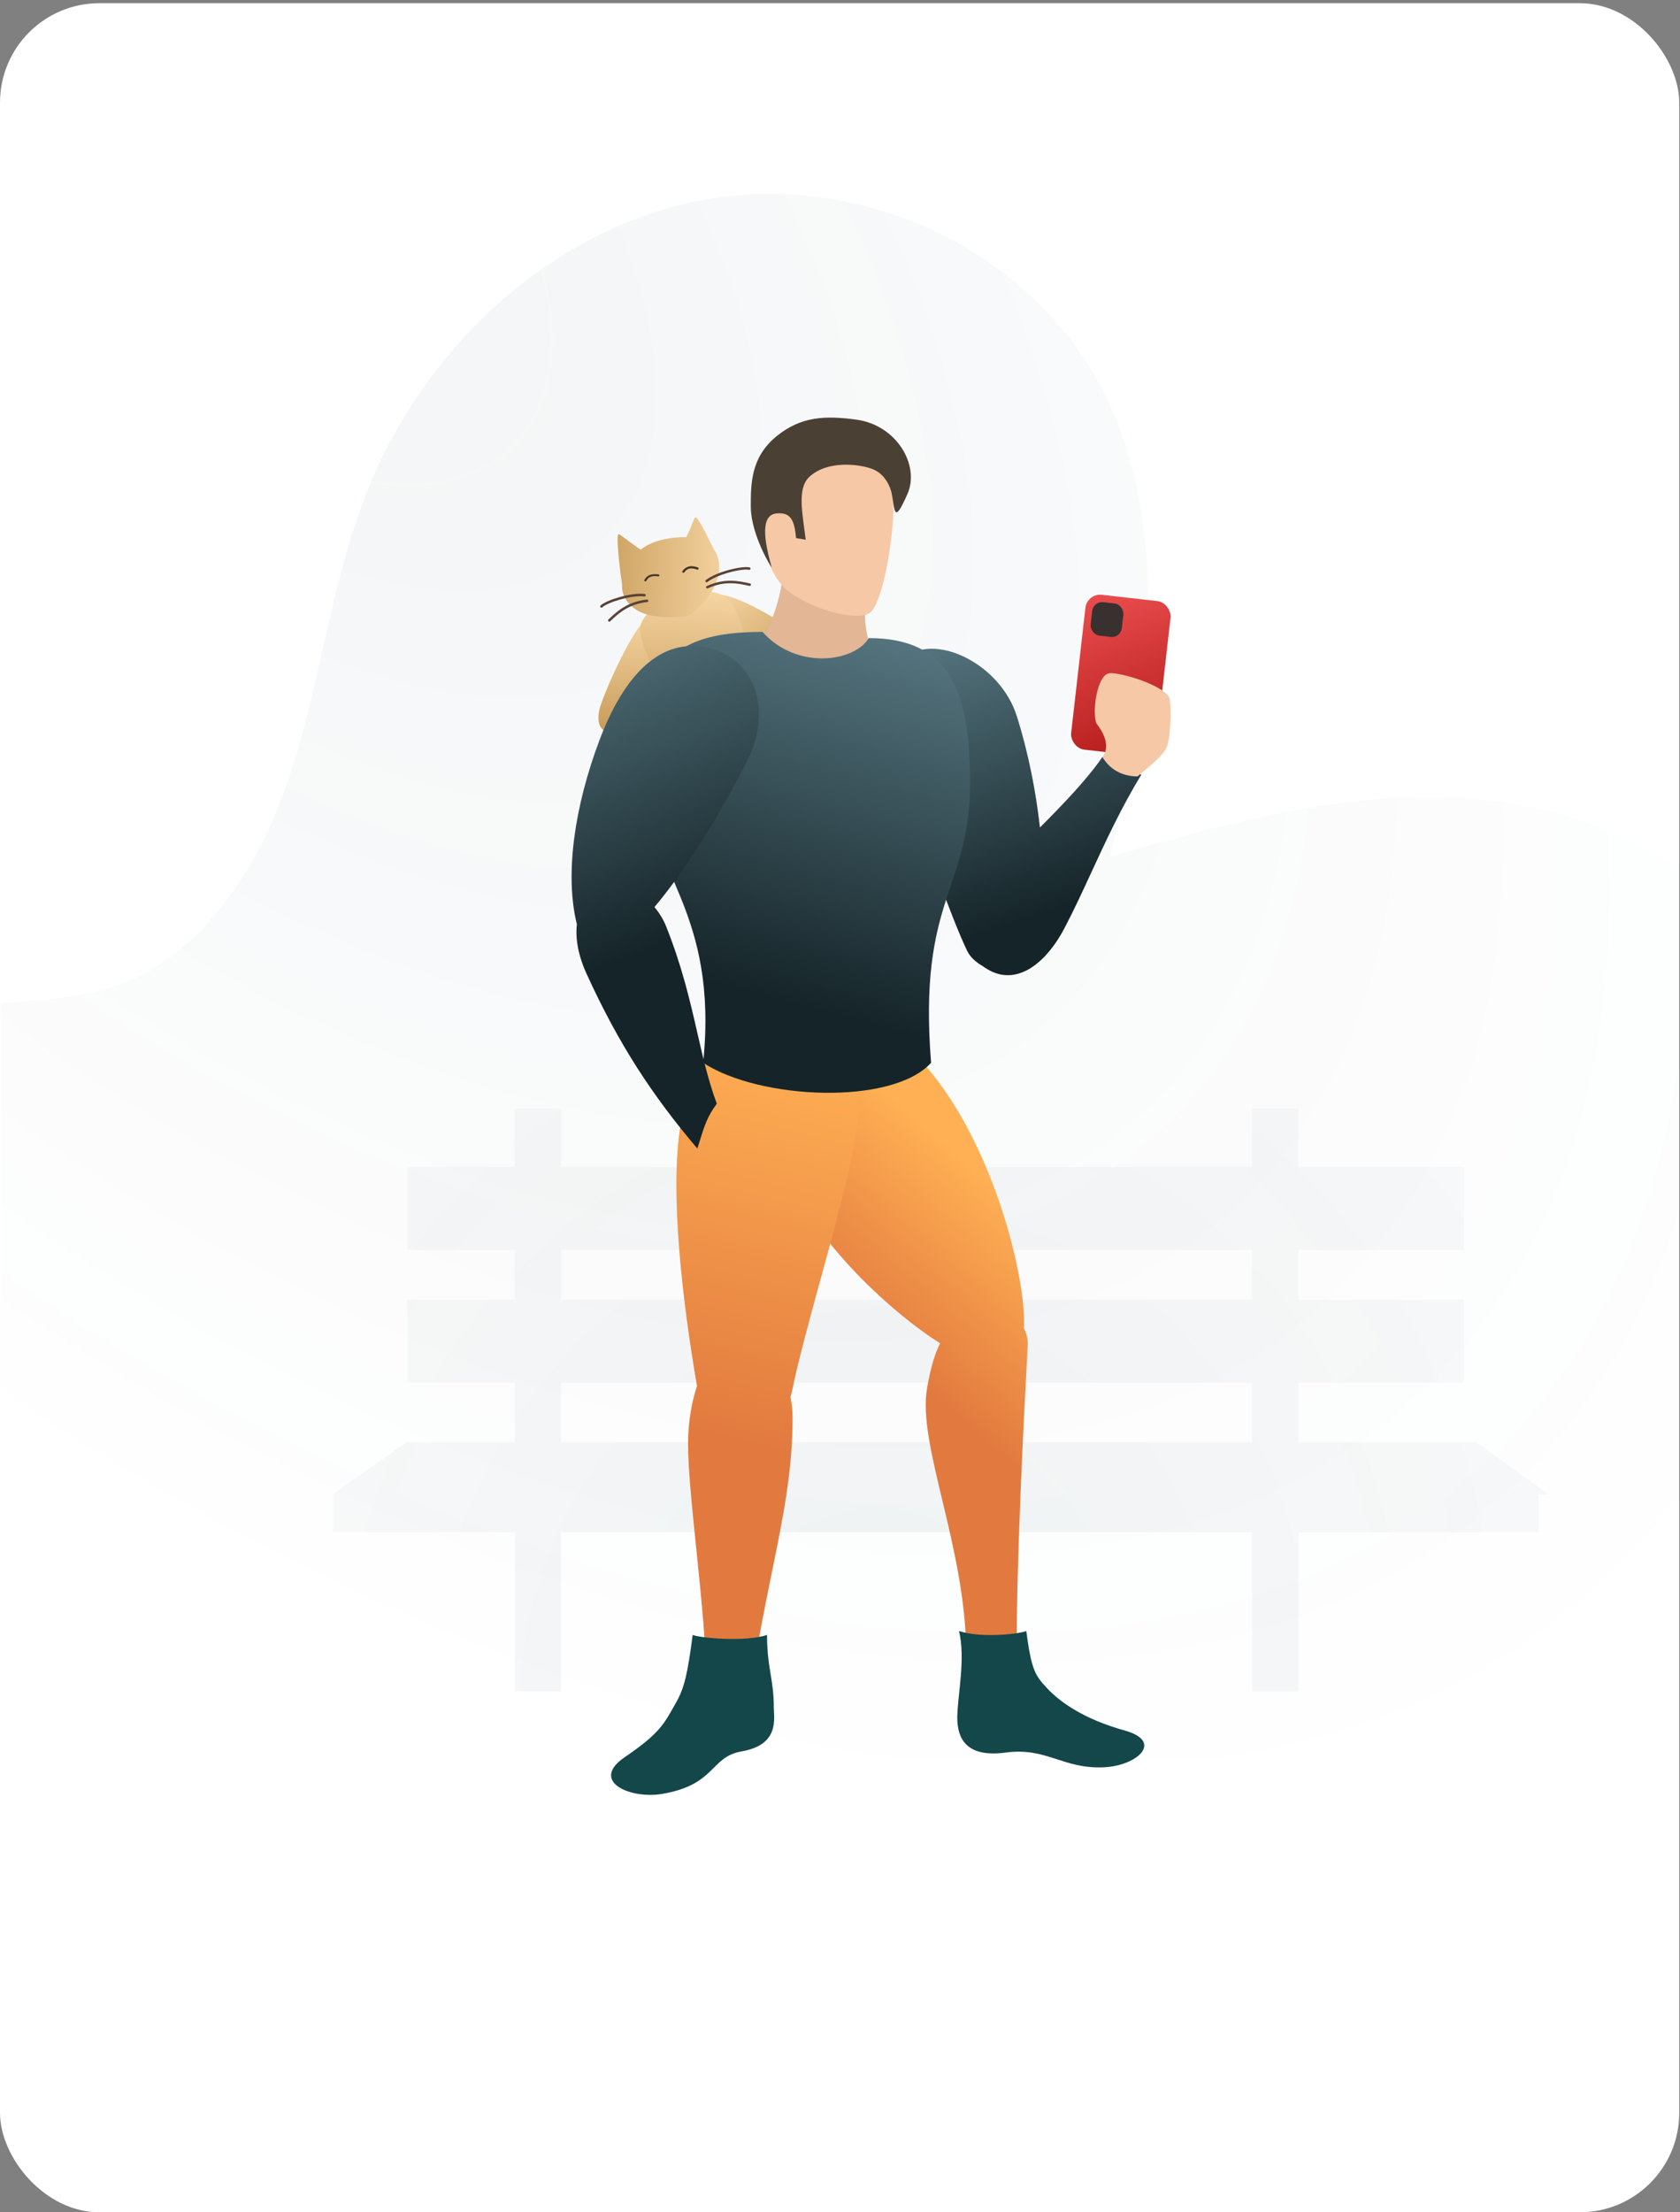 <svg width="338" height="445" viewBox="0 0 338 445" fill="none" xmlns="http://www.w3.org/2000/svg">
<rect x="0" y="0" width="338" height="445" fill="#808080" stroke="none"/>
<rect y="0.643" width="337.845" height="444.357" rx="20" fill="white"/>
<mask id="mask0" mask-type="alpha" maskUnits="userSpaceOnUse" x="0" y="0" width="338" height="445">
<rect y="0.643" width="337.845" height="444.357" rx="20" fill="white"/>
</mask>
<g mask="url(#mask0)">
<path fill-rule="evenodd" clip-rule="evenodd" d="M376 354C376 354 336.081 330.834 336.537 312.381C336.993 293.927 344.109 285.281 352.619 272.421C370.864 244.85 368.463 203.603 344.788 180.841C329.245 165.898 307.103 160.03 285.854 160.328C264.605 160.625 243.843 166.474 223.352 172.282C231.013 141.015 236.411 106.22 221.504 77.869C206.66 49.638 172.714 34.635 142.028 40.119C111.342 45.603 85.198 69.714 73.597 99.516C66.515 117.707 64.417 137.561 58.261 156.106C52.105 174.652 40.317 193.021 22.122 198.702C5.942 203.754 -14.303 198.706 -26.138 211.155C-36.115 221.65 -34.01 239.293 -27.458 252.345C-20.907 265.397 -10.753 276.429 -5.503 290.092C-0.253 303.756 -0.418 327.059 -14.509 329.267C-25.993 331.068 -32.018 337.226 -30.079 344.926C-28.716 350.34 -23.805 354 -18.381 354H376Z" fill="url(#paint0_radial)"/>
<path fill-rule="evenodd" clip-rule="evenodd" d="M112.868 340.202H103.548V308.212H67V300.514H67.005C67.003 300.514 67.002 300.514 67.001 300.514L81.82 290.094H103.548V278.124H81.965V261.441H103.548V251.413H81.965V234.73H103.548V223H112.868V234.73H251.912V223H261.231V234.73H294.56V251.413H261.231V261.441H294.56V278.124H261.231V290.094H296.998L311.446 300.514C310.806 300.536 310.165 300.557 309.524 300.578V308.212H261.231V340.202H251.912V308.212H112.868V340.202ZM251.912 278.124V290.094H112.868V278.124H251.912ZM251.912 251.413H112.868V261.441H251.912V251.413Z" fill="url(#paint1_radial)"/>
<path d="M120.617 142.652C120.081 144.933 120.488 146.879 122.342 147.298C123.268 147.508 125.138 147.383 125.646 146.021C126.327 144.192 125.716 143.726 126.759 140.082C127.803 136.439 133.746 131.702 134.475 130.21C136.465 126.136 132.43 122.339 129.55 125.007C126.67 127.676 121.247 139.968 120.617 142.652Z" fill="url(#paint2_linear)"/>
<path d="M161.894 128.696C163.767 130.814 164.785 132.407 163.62 133.935C163.038 134.699 161.599 135.052 160.309 134.306C158.578 133.304 157.76 131.702 156.198 129.938C154.637 128.173 146.539 127.003 144.993 126.297C140.771 124.37 141.202 119.459 145.194 119.702C149.185 119.946 160.02 126.579 161.894 128.696Z" fill="url(#paint3_linear)"/>
<path d="M144.942 119.527C143.403 118.942 140.424 118.446 136.289 119.737C134.453 120.249 129.369 122.831 128.814 126.119C128.259 129.407 134.578 141.249 137.363 144.32C140.005 147.233 146.134 147.271 148.772 143.25C152.112 138.158 150.34 121.58 144.942 119.527Z" fill="url(#paint4_linear)"/>
<path fill-rule="evenodd" clip-rule="evenodd" d="M139.241 105.424L139.241 105.424L139.241 105.424C138.935 106.185 138.549 107.144 138.08 108.06C136.594 107.99 134.845 108.175 132.821 108.684C131.273 109.074 129.969 109.735 128.9 110.56C127.938 109.925 126.932 109.175 126.114 108.566C125.376 108.016 124.79 107.58 124.526 107.443C123.858 107.098 124.603 113.918 125.146 117.497C125.104 118.574 125.308 119.555 125.747 120.304C128.192 124.47 133.562 124.223 136.619 124.082H136.619C137.092 124.06 137.509 124.041 137.851 124.041C139.419 124.041 146.377 117.584 144.329 111.851C144.157 111.369 143.916 110.916 143.602 110.501L143.471 110.233L143.471 110.232C142.121 107.455 140.191 103.487 139.811 104.122C139.667 104.362 139.478 104.834 139.241 105.424Z" fill="url(#paint5_linear)"/>
<path fill-rule="evenodd" clip-rule="evenodd" d="M130.747 116.086C130.397 116.263 130.188 116.537 130.039 116.833C129.992 116.928 129.865 116.97 129.756 116.928C129.647 116.885 129.598 116.774 129.646 116.679C129.814 116.345 130.071 115.992 130.528 115.76C130.986 115.527 131.614 115.43 132.487 115.552C132.605 115.568 132.686 115.665 132.668 115.767C132.65 115.87 132.541 115.94 132.423 115.924C131.616 115.811 131.095 115.908 130.747 116.086Z" fill="#423325"/>
<path fill-rule="evenodd" clip-rule="evenodd" d="M138.551 114.417C138.161 114.549 137.888 114.819 137.669 115.126C137.599 115.224 137.462 115.247 137.364 115.177C137.266 115.107 137.243 114.97 137.313 114.872C137.56 114.525 137.9 114.176 138.411 114.003C138.923 113.83 139.571 113.845 140.413 114.158C140.526 114.2 140.584 114.326 140.542 114.439C140.5 114.552 140.374 114.61 140.261 114.568C139.483 114.279 138.941 114.285 138.551 114.417Z" fill="#423325"/>
<path d="M142.162 116.884C144.118 115.311 149.219 114.037 150.749 114.377" stroke="#584236" stroke-width="0.5" stroke-linecap="round" stroke-linejoin="round"/>
<path d="M142.29 118.117C145.86 116.502 148.538 117.097 150.834 117.607" stroke="#584236" stroke-width="0.5" stroke-linecap="round" stroke-linejoin="round"/>
<path d="M129.658 119.728C127.172 119.38 122.139 120.902 121 121.979" stroke="#584236" stroke-width="0.5" stroke-linecap="round" stroke-linejoin="round"/>
<path d="M130.18 120.851C126.286 121.296 124.293 123.18 122.584 124.795" stroke="#584236" stroke-width="0.5" stroke-linecap="round" stroke-linejoin="round"/>
<path fill-rule="evenodd" clip-rule="evenodd" d="M182.57 131.879C176.251 136.19 178.582 146.999 182.57 158.918C185.834 168.671 191.205 184.2 194.576 191.248C195.15 192.449 196.256 193.493 197.624 194.277C197.953 194.514 198.306 194.746 198.686 194.973C201.497 196.657 204.296 196.436 206.84 195.029C207.138 194.879 207.423 194.706 207.69 194.508C210.197 192.826 212.415 190.018 214.096 186.822C216.03 183.145 217.787 179.339 219.594 175.425C222.501 169.127 225.537 162.551 229.645 155.784C226.51 155.784 223.375 154.608 221.807 152.257C218.54 156.976 213.791 161.863 209.229 166.451C208.414 159.298 206.976 151.658 204.564 144.027C201.324 133.777 188.888 127.568 182.57 131.879Z" fill="url(#paint6_linear)"/>
<path d="M153.18 129.067C154.881 126.232 158.142 118.435 157.433 112.411C162.394 111.348 169.836 113.474 174.443 119.499C173.38 124.105 174.443 128.358 175.86 132.965C171.253 138.635 156.015 135.091 153.18 129.067Z" fill="#E3B695"/>
<path d="M174.797 123.409C177.221 122.108 179.321 111.238 179.713 103.599C180.105 95.96 175.92 90.971 166.99 90.457C158.059 89.944 154.374 96.359 153.48 102.724C152.586 109.088 154.902 115.957 158.5 118.842C162.825 122.309 171.867 124.982 174.797 123.409Z" fill="#F6C8A6"/>
<path d="M151.054 101.951C151.054 105.919 153.329 111.208 155.279 114.183C153.654 108.563 153.004 103.549 156.254 103.274C158.854 103.053 159.829 104.266 160.154 108.233L162.104 108.563C161.454 103.274 160.35 98.335 162.754 96.001C166.292 92.566 172.784 93.3 175.506 94.338C178.106 95.33 179.144 97.985 179.404 99.307C180.054 102.613 179.793 105.714 182.593 99.307C185.074 93.629 180.456 85.535 172.316 84.416C166.004 83.547 161.129 83.769 156.254 87.736C151.054 91.968 151.054 97.271 151.054 101.884L151.054 101.951Z" fill="#4B4034"/>
<path fill-rule="evenodd" clip-rule="evenodd" d="M164.45 207.991C171.63 204.273 179.629 206.565 186.747 215.012C199.975 230.709 206.335 256.733 206.022 266.646C206.017 266.816 206.01 266.983 206.001 267.148C206.528 268.262 206.819 269.364 206.785 270.244C206.76 270.857 206.682 272.325 206.569 274.458C205.998 285.197 204.531 312.78 204.531 332.833C204.531 356.869 194.391 340.878 194.391 332.833C194.391 321.898 191.823 311.151 189.57 301.728C187.414 292.705 185.548 284.897 186.504 279.299C187.232 275.046 188.11 272.231 189.142 270.208C180.377 264.716 163.635 250.249 157.269 234.014C151.6 219.556 157.269 211.709 164.45 207.991Z" fill="url(#paint7_linear)"/>
<path fill-rule="evenodd" clip-rule="evenodd" d="M155.708 207.267C163.023 207.872 172.002 211.849 172.608 222.908C172.928 228.731 168.829 243.69 164.998 257.673C162.741 265.909 160.577 273.807 159.464 279.3C159.34 279.911 159.197 280.492 159.036 281.042C159.321 282.381 159.464 283.765 159.464 285.138C159.464 295.843 157.572 305.113 155.323 316.133C153.692 324.129 151.872 333.046 150.451 344.1C149.946 348.026 142.188 346.138 142.188 340.344C142.188 332.014 141.089 321.321 140.08 311.506C139.224 303.178 138.433 295.482 138.433 290.395C138.433 286.832 138.965 282.501 140.229 278.825C137.252 261.453 134.697 239.573 136.93 226.175C139.462 210.987 148.393 206.663 155.708 207.267Z" fill="url(#paint8_linear)"/>
<path d="M129.771 157.361C128.852 134.825 133.419 127.108 153.405 127.108C160.46 134.946 172.038 133.054 174.781 128.352C191.24 128.352 195.159 139.324 195.159 157.361C195.159 179.237 184.673 180.484 187.322 213.784C179.484 222.406 152.835 221.23 141.47 213.784C144.605 183.216 130.504 175.314 129.771 157.361Z" fill="url(#paint9_linear)"/>
<path fill-rule="evenodd" clip-rule="evenodd" d="M142.629 130.361C152.421 132.726 155.138 143.484 150.448 152.782C143.459 166.637 136.382 176.892 131.671 182.452C132.667 183.661 133.486 184.997 134.024 186.352C137.263 194.505 138.844 201.409 140.302 207.774C141.438 212.737 142.5 217.372 144.213 222.014C142.324 224.533 141.699 226.547 140.917 229.071C140.726 229.688 140.525 230.335 140.294 231.027C131.356 220.478 124.559 210.257 117.956 195.757C116.434 192.413 115.721 189.013 116.06 185.914C113.552 175.752 115.67 162.054 120.555 149.021C125.451 135.96 132.837 127.996 142.629 130.361Z" fill="url(#paint10_linear)"/>
<rect x="218.71" y="119.301" width="17.243" height="31.351" rx="3" transform="rotate(6.494 218.71 119.301)" fill="url(#paint11_linear)"/>
<rect x="219.968" y="120.905" width="6.309" height="6.767" rx="2" transform="rotate(6.494 219.968 120.905)" fill="#393030"/>
<path d="M234.74 150.298C234.113 151.865 231.213 154.216 228.862 156.176C226.118 156.176 223.375 155 221.808 152.257C223.375 150.298 222.2 147.554 220.632 145.595C219.652 143.635 220.632 135.406 223.375 135.406C226.118 135.406 233.564 137.757 235.132 140.108C235.819 141.139 235.524 148.338 234.74 150.298Z" fill="#F6C8A6"/>
<path d="M206.476 328.081C205.088 328.674 197.453 329.563 192.942 328.081C194.33 333.637 192.595 341.416 192.595 345.49C192.595 349.565 194.273 353.601 202.312 352.528C210.64 351.417 213.764 355.862 222.093 355.492C228.756 355.195 234.239 350.306 226.257 348.083C218.275 345.861 213.438 342.55 210.64 339.564C208.211 336.971 207.517 335.86 206.476 328.081Z" fill="#14474A"/>
<path d="M139.359 328.865C140.719 329.46 149.9 330.352 154.32 328.865C154.32 335.557 155.68 337.788 155.68 343.365C155.68 345.596 156.943 350.947 149.22 352.288C142.797 353.404 144.119 358.981 133.238 360.84C126.783 361.943 118.516 358.308 125.758 353.404C133 348.5 133.714 346.5 136 342.5C137.7 339.526 138.339 336.673 139.359 328.865Z" fill="#14474A"/>
</g>
<defs>
<radialGradient id="paint0_radial" cx="0" cy="0" r="1" gradientUnits="userSpaceOnUse" gradientTransform="translate(54 39) rotate(46.228) scale(396.071 228.029)">
<stop stop-color="#2B485C" stop-opacity="0.06"/>
<stop offset="1" stop-color="#2B485C" stop-opacity="0"/>
</radialGradient>
<radialGradient id="paint1_radial" cx="0" cy="0" r="1" gradientUnits="userSpaceOnUse" gradientTransform="translate(175.5 340) rotate(-79.843) scale(311.888 282.945)">
<stop stop-color="#2B485C" stop-opacity="0.06"/>
<stop offset="1" stop-color="#2B485C" stop-opacity="0"/>
</radialGradient>
<linearGradient id="paint2_linear" x1="128.072" y1="124.007" x2="127.358" y2="147.509" gradientUnits="userSpaceOnUse">
<stop stop-color="#F6D5A3"/>
<stop offset="1" stop-color="#C79B59"/>
</linearGradient>
<linearGradient id="paint3_linear" x1="145.068" y1="118.427" x2="160.93" y2="136.355" gradientUnits="userSpaceOnUse">
<stop stop-color="#F6D5A3"/>
<stop offset="1" stop-color="#C79B59"/>
</linearGradient>
<linearGradient id="paint4_linear" x1="139.99" y1="118.88" x2="139.157" y2="146.299" gradientUnits="userSpaceOnUse">
<stop stop-color="#F6D5A3"/>
<stop offset="1" stop-color="#C79B59"/>
</linearGradient>
<linearGradient id="paint5_linear" x1="147.214" y1="116.984" x2="118.658" y2="116.203" gradientUnits="userSpaceOnUse">
<stop stop-color="#F6D5A3"/>
<stop offset="1" stop-color="#C79B59"/>
</linearGradient>
<linearGradient id="paint6_linear" x1="218.38" y1="181.033" x2="198.576" y2="121.72" gradientUnits="userSpaceOnUse">
<stop stop-color="#152428"/>
<stop offset="1" stop-color="#597984"/>
</linearGradient>
<linearGradient id="paint7_linear" x1="177.115" y1="218.288" x2="150.826" y2="248.709" gradientUnits="userSpaceOnUse">
<stop stop-color="#FFB054"/>
<stop offset="1" stop-color="#E27A3F"/>
</linearGradient>
<linearGradient id="paint8_linear" x1="168.853" y1="211.153" x2="149.324" y2="290.02" gradientUnits="userSpaceOnUse">
<stop stop-color="#FFB054"/>
<stop offset="1" stop-color="#E27A3F"/>
</linearGradient>
<linearGradient id="paint9_linear" x1="154.403" y1="200.46" x2="175.205" y2="122.482" gradientUnits="userSpaceOnUse">
<stop stop-color="#152428"/>
<stop offset="1" stop-color="#597984"/>
</linearGradient>
<linearGradient id="paint10_linear" x1="139.931" y1="187.613" x2="114.933" y2="120.651" gradientUnits="userSpaceOnUse">
<stop stop-color="#152428"/>
<stop offset="1" stop-color="#597984"/>
</linearGradient>
<linearGradient id="paint11_linear" x1="221.225" y1="118.871" x2="235.396" y2="148.253" gradientUnits="userSpaceOnUse">
<stop stop-color="#EB4D4D"/>
<stop offset="1" stop-color="#B51E1E"/>
</linearGradient>
</defs>
</svg>
